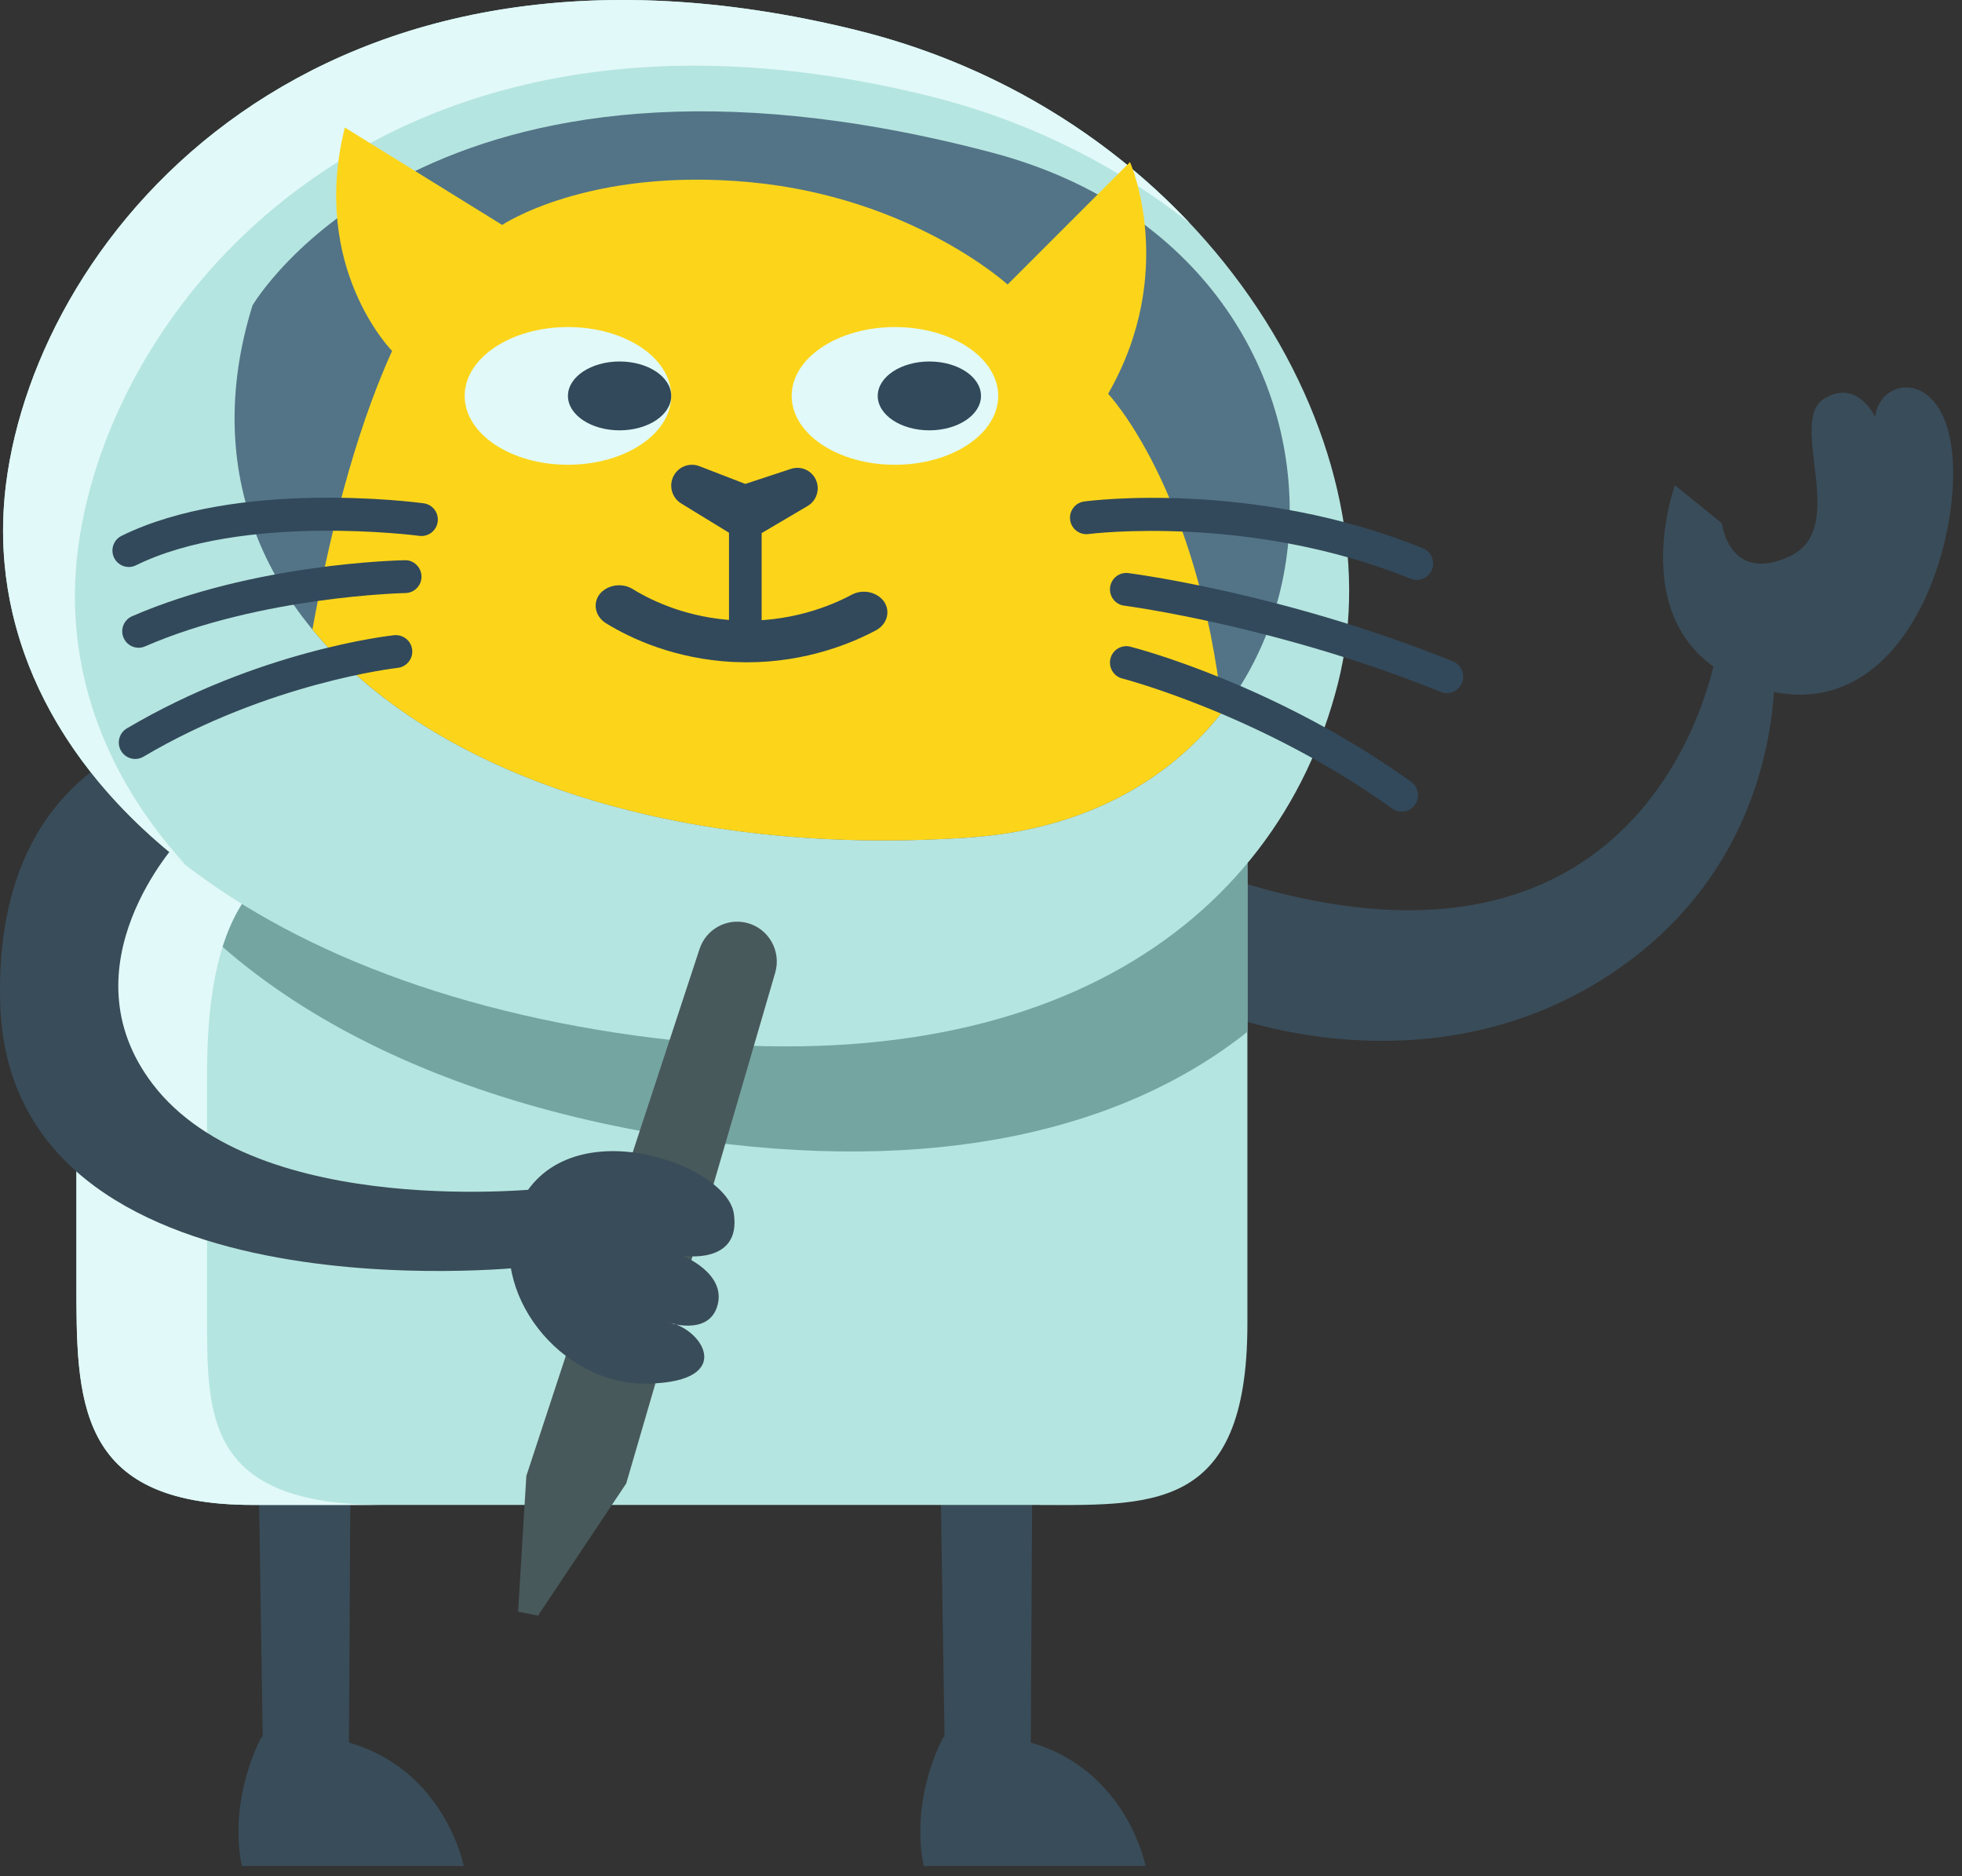 <svg height="109" viewBox="0 0 114 109" width="114" xmlns="http://www.w3.org/2000/svg"><rect x="0" y="0" width="114" height="109" fill="#333333" stroke="none"/><g fill="none" fill-rule="evenodd"><g fill="#394c59" transform="translate(15 37)"><path d="m39.657 49.4.243 15.651h4.988l.095-16.909z"/><path d="m39.818 63.907s-1.952 3.446-1.153 7.492h12.897s-1.665-8.657-11.744-7.492"/><path d="m.04 49.4.243 15.651h4.988l.095-16.909z"/><path d="m84.755.773s-3.252 21.606-28.723 13.138v7.971s11.848 4.799 22.566-2.302c10.719-7.103 9.473-18.807 9.473-18.807z"/></g><path d="m14.671 41.402c-6.882 0-10.231 4.091-10.231 16.142v16.835c0 6.911-.08 13.048 10.231 13.048h45.084c7.027 0 12.724.612 12.724-10.534s0-21.304 0-27.775-5.712-6.554-8.921-6.554-48.887-1.162-48.887-1.162" fill="#b5e5e0"/><path d="m63.558 42.564c-3.209 0-48.887-1.162-48.887-1.162-4.029 0-6.844 1.405-8.488 4.984 4.589 9.455 16.191 17.096 33.465 19.726 14.74 2.244 25.691-.496 32.831-6.169 0-4.196 0-7.892 0-10.825 0-6.471-5.712-6.554-8.921-6.554" fill="#74a5a1"/><path d="m12.031 76.483c0-5.797 0-4.012 0-14.12 0-10.107 3.349-13.538 10.229-13.538 0 0 45.68.974 48.889.974.408 0 .857.001 1.33.014 0-.232 0-.471 0-.695 0-6.471-5.712-6.554-8.921-6.554s-48.887-1.162-48.887-1.162c-6.882 0-10.231 4.091-10.231 16.142v16.835c0 6.911-.08 13.048 10.231 13.048h7.53c-10.248-.02-10.17-5.158-10.17-10.944" fill="#e1f9f8"/><path d="m60.195 87.428c.837.002 1.653.009 2.442 0-.763 0-1.58 0-2.442 0" fill="#e1f9f8"/><path d="m10.397 48.825s-6.795 7.271-1.513 14.169c6.095 7.959 22.876 6.036 22.876 6.036l-1.27 4.585s-29.969 3.278-30.48-15.357c-.407-14.87 11.274-15.985 11.274-15.985z" fill="#394c59"/><path d="m49.722 1.74c20.123 4.946 31.612 23.786 28.015 37.973-3.598 14.186-17.616 23.988-41.884 20.293-24.267-3.696-37.346-17.276-35.503-31.89s18.07-34.071 49.372-26.376" fill="#b5e5e0"/><path d="m4.525 31.933c1.843-14.614 18.069-34.072 49.372-26.377 5.862 1.442 10.991 4.064 15.229 7.405-4.857-5.146-11.456-9.268-19.404-11.221-31.302-7.695-47.529 11.763-49.372 26.376-1.039 8.24 2.667 16.151 10.447 22.147-4.898-5.358-7.103-11.739-6.272-18.33" fill="#e1f9f8"/><path d="m14.671 17.743s10.2-17.53 42.978-8.875c24.144 6.375 22.348 38.143-1.314 39.783-27.121 1.878-47.64-11.658-41.664-30.908" fill="#537487"/><path d="m64.385 22.878c4.08-7.101 1.274-13.463 1.274-13.463l-7.115 7.114s-5.544-5.061-14.956-5.944c-9.413-.884-14.409 2.483-14.409 2.483l-9.143-5.66c-2.033 8.151 2.747 12.979 2.747 12.979-2.265 4.963-3.732 11.216-4.629 16.181 6.965 8.443 21.292 13.253 38.181 12.083 6.663-.462 11.592-3.313 14.697-7.313-1.443-12.995-6.647-18.46-6.647-18.46" fill="#fcd51a"/><g fill="#32495b"><path d="m82.32 33.69c-.117 0-.237-.022-.354-.069-9.347-3.781-18.628-2.609-18.721-2.596-.52.067-.996-.298-1.066-.82-.068-.523.296-1.002.816-1.072.397-.053 9.852-1.259 19.679 2.717.487.198.722.753.527 1.242-.149.373-.505.598-.881.598"/><path d="m84.07 40.265c-.118 0-.238-.022-.355-.069-9.472-3.834-18.305-5-18.394-5.011-.52-.067-.887-.545-.82-1.067.066-.523.541-.893 1.06-.825.369.047 9.153 1.203 18.863 5.132.486.197.722.752.526 1.242-.149.372-.504.598-.88.598"/><path d="m81.444 47.151c-.19 0-.384-.058-.551-.177-7.593-5.45-15.604-7.537-15.684-7.557-.508-.129-.816-.649-.687-1.16.129-.51.646-.817 1.152-.69.34.087 8.426 2.187 16.322 7.854.426.306.525.902.22 1.331-.184.26-.476.399-.772.399"/><path d="m7.483 32.939c-.352 0-.688-.197-.853-.535-.231-.474-.036-1.045.435-1.276 6.714-3.307 17.114-1.949 17.554-1.889.519.069.884.55.813 1.072-.069.523-.551.889-1.066.819-.102-.014-10.273-1.339-16.467 1.711-.134.067-.276.098-.416.098"/><path d="m8.052 37.631c-.368 0-.717-.216-.872-.578-.208-.483.014-1.045.495-1.254 7.064-3.065 15.495-3.248 15.85-3.254.511-.02.956.41.965.937.01.527-.407.961-.932.971-.083.002-8.419.185-15.131 3.098-.122.054-.25.08-.375.08"/><path d="m7.853 44.091c-.325 0-.642-.168-.819-.471-.266-.454-.114-1.039.338-1.306 7.664-4.527 15.217-5.379 15.535-5.413.52-.048.987.323 1.043.848.056.523-.321.993-.842 1.05-.074.007-7.478.85-14.775 5.161-.152.089-.317.131-.48.131"/></g><path d="m40.646 55.132-10.064 30.611-.478 7.886 1.158.226 5.125-7.676 8.655-29.669c.369-1.266-.387-2.586-1.661-2.9-1.167-.287-2.358.375-2.735 1.522" fill="#48595b"/><g fill="#394c59"><path d="m29.957 70.5c-1.654 4.442 2.524 10.004 7.725 9.88 5.201-.123 3.052-3.339 1.029-3.578 0 0 2.482.886 2.983-.984.501-1.869-2.04-2.869-2.04-2.869s3.43.562 2.985-2.449c-.444-3.012-10.311-6.373-12.682 0"/><path d="m97.321 28.188s-3.376 9.243 4.79 11.771c8.166 2.527 11.663-7.637 11.359-13.139-.302-5.501-4.267-4.995-4.515-2.595 0 0-1.019-2.239-2.95-1.074-2.2 1.327 1.512 7.522-2.008 9.163-3.522 1.642-3.953-1.92-3.953-1.92z"/><path d="m15.201 100.907s-1.952 3.446-1.154 7.492h12.898s-1.665-8.657-11.744-7.492"/></g><ellipse cx="52" cy="23" fill="#e1f9f8" rx="6" ry="4"/><ellipse cx="54" cy="23" fill="#32495b" rx="3" ry="2"/><ellipse cx="33" cy="23" fill="#e1f9f8" rx="6" ry="4"/><g fill="#32495b"><ellipse cx="36" cy="23" rx="3" ry="2"/><path d="m44.254 30.97 2.675-1.577c.528-.311.732-.977.471-1.534-.255-.542-.87-.808-1.437-.622l-2.658.875-2.668-1.031c-.562-.217-1.197.016-1.487.546-.312.569-.122 1.283.428 1.62l2.779 1.702v5.802c-.752.058 2.964.086 1.897.001z"/><path d="m43.395 38.477-.822-.021c-3.321-.176-5.855-1.319-7.362-2.249-.616-.379-.788-1.134-.377-1.683.445-.552 1.301-.688 1.918-.309 1.233.758 3.287 1.686 5.992 1.825 3.15.161 5.581-.867 6.746-1.492.651-.343 1.472-.164 1.883.409.377.57.171 1.316-.479 1.661-1.335.715-4.006 1.858-7.499 1.858"/></g></g></svg>